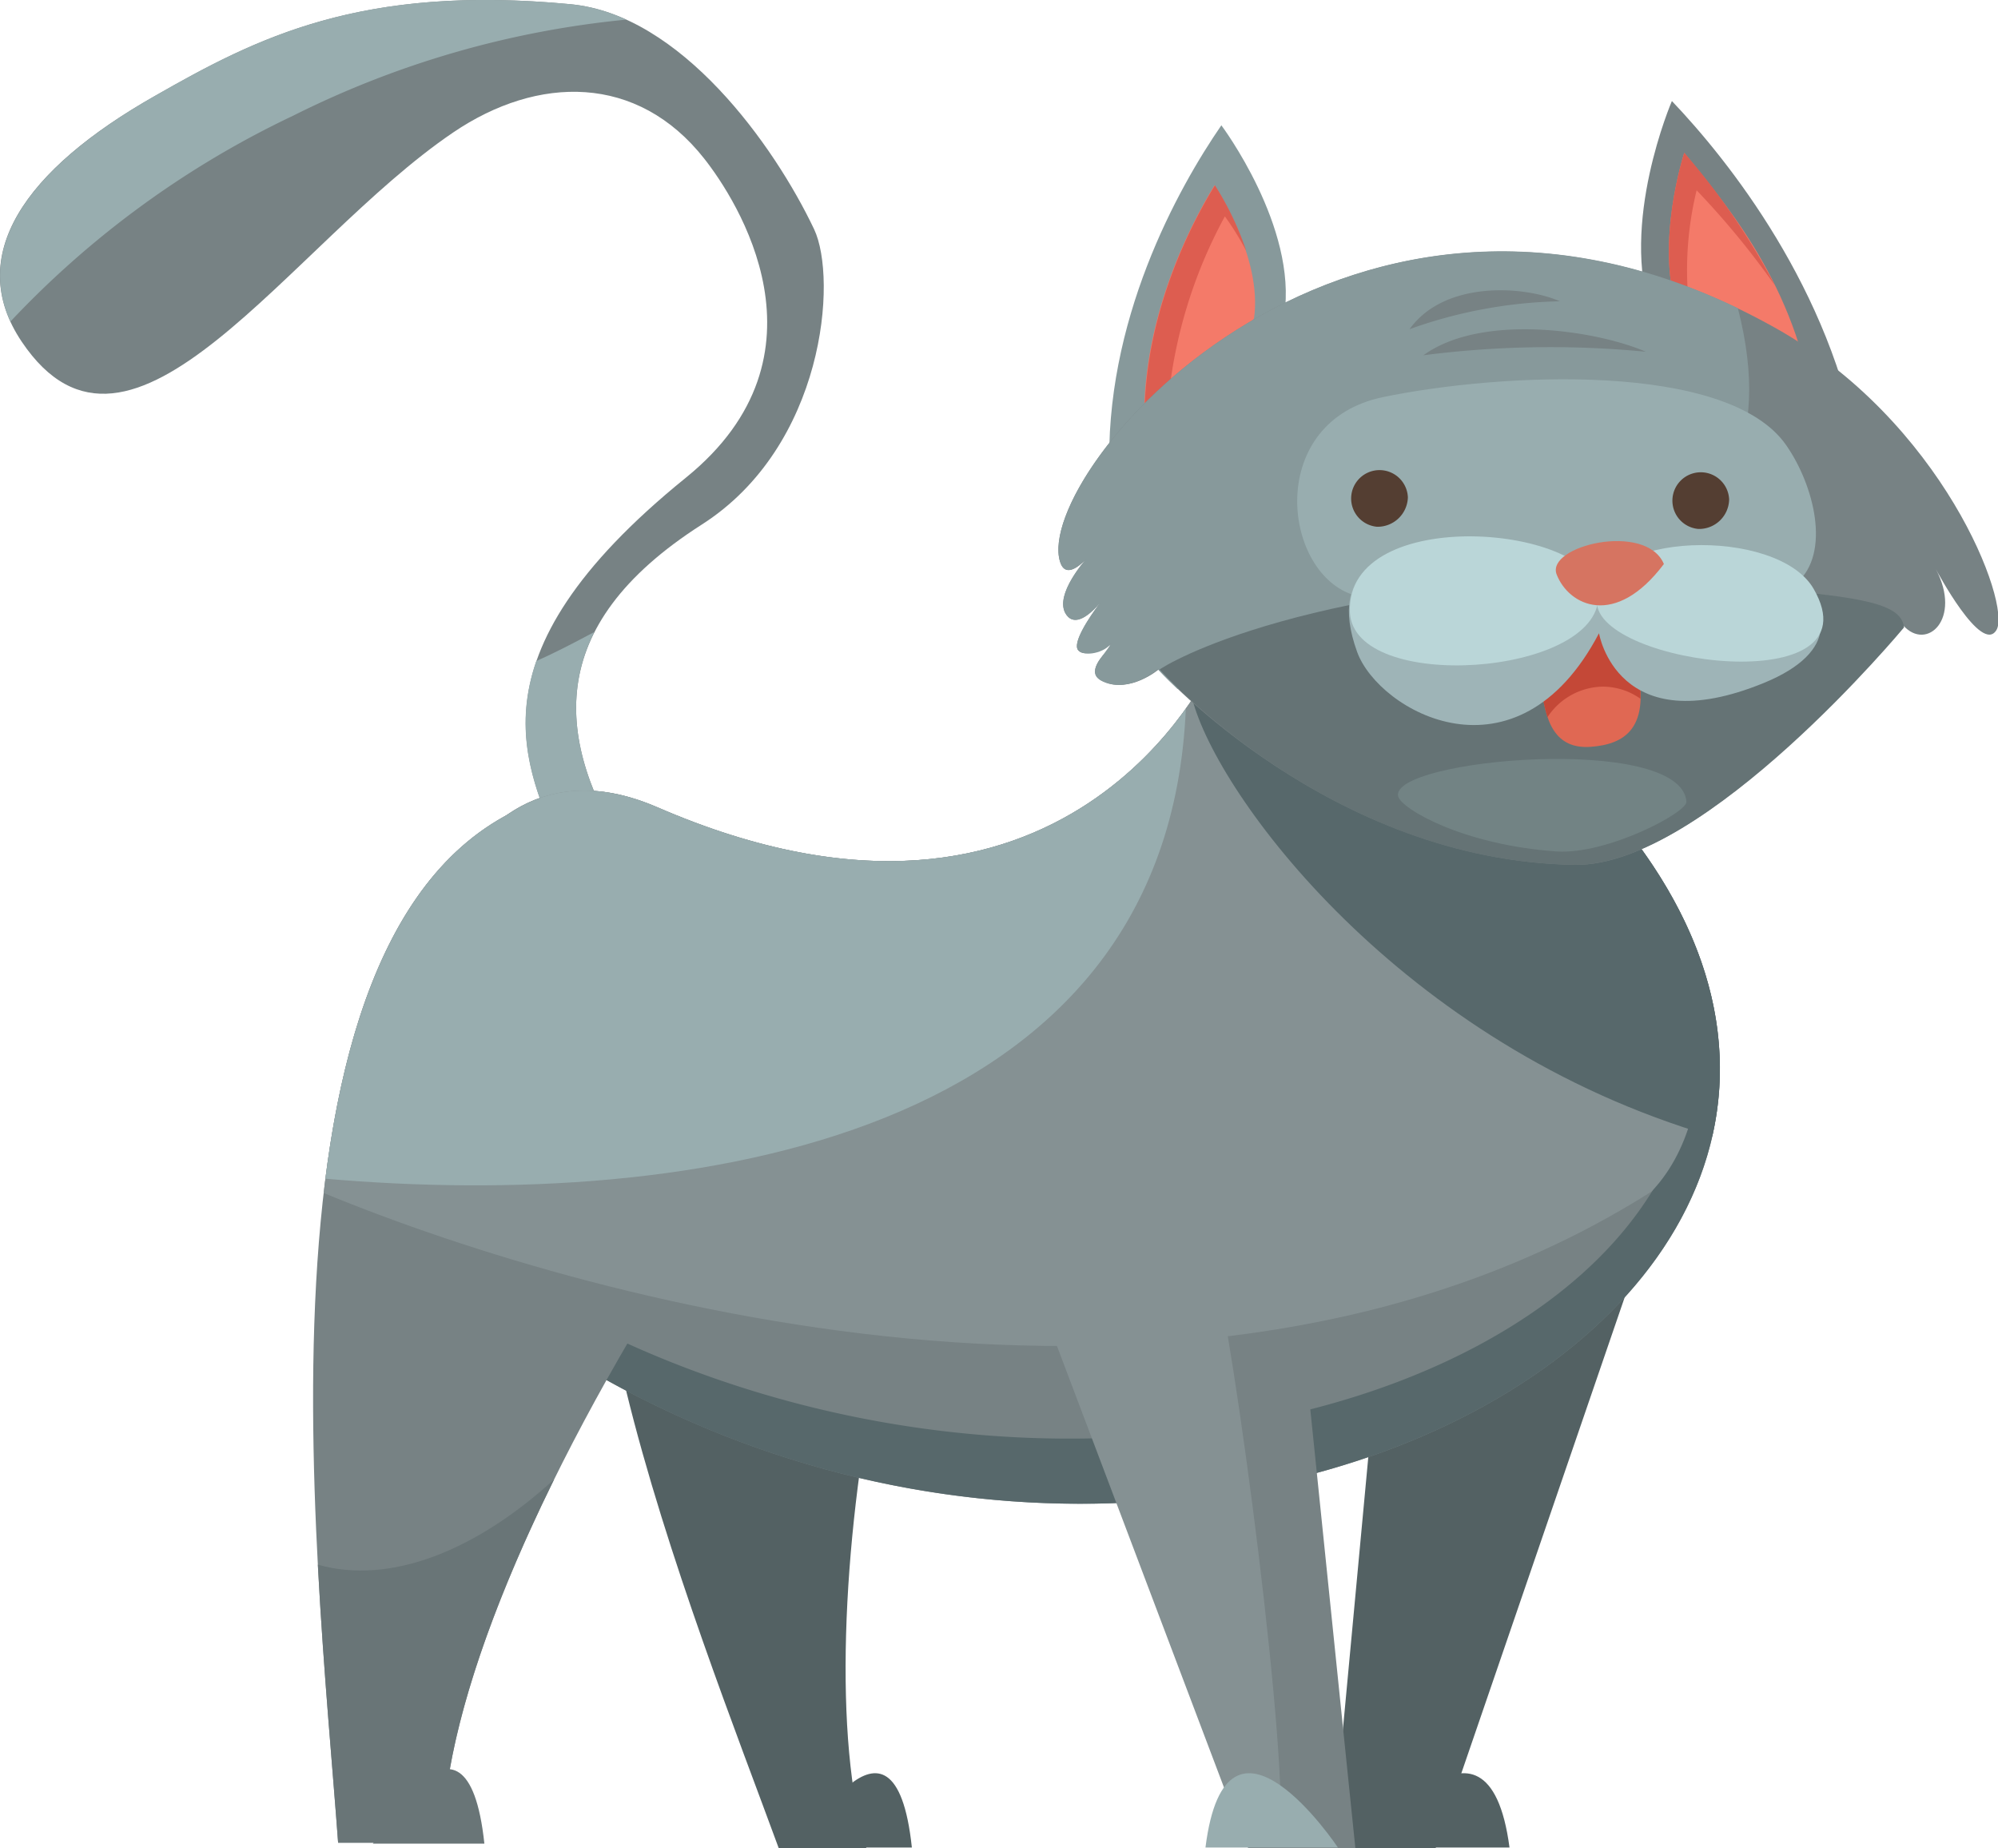 <svg xmlns="http://www.w3.org/2000/svg" xmlns:xlink="http://www.w3.org/1999/xlink" viewBox="0 0 164.75 152.37"><defs><style>.cls-1{mask:url(#mask);filter:url(#luminosity-noclip-2);}.cls-2{mix-blend-mode:multiply;fill:url(#linear-gradient);}.cls-3{isolation:isolate;}.cls-4{fill:#536163;}.cls-5{fill:#778284;}.cls-6{fill:#57686b;}.cls-7{fill:#697577;}.cls-8{fill:#98adaf;}.cls-9{fill:#859193;}.cls-10{fill:#f47a69;}.cls-11{fill:#dd5d50;}.cls-12{fill:#87999b;}.cls-13{fill:#657375;}.cls-14{fill:#728384;}.cls-15{fill:#e06853;}.cls-16{fill:#c44837;}.cls-17{fill:#9eb4b7;}.cls-18{fill:#bad6d8;}.cls-19{fill:#d67461;}.cls-20{fill:#543e32;}.cls-21{mask:url(#mask-2);}.cls-22{opacity:0.6;mix-blend-mode:overlay;fill:url(#linear-gradient-2);}.cls-23{filter:url(#luminosity-noclip);}</style><filter id="luminosity-noclip" x="0.01" y="-7641.09" width="164.74" height="32766" filterUnits="userSpaceOnUse" color-interpolation-filters="sRGB"><feFlood flood-color="#fff" result="bg"/><feBlend in="SourceGraphic" in2="bg"/></filter><mask id="mask" x="0.01" y="-7641.09" width="164.74" height="32766" maskUnits="userSpaceOnUse"><g class="cls-23"/></mask><linearGradient id="linear-gradient" x1="82.38" y1="38.99" x2="82.38" y2="157.53" gradientUnits="userSpaceOnUse"><stop offset="0" stop-color="#999"/><stop offset="1" stop-color="#fff"/></linearGradient><filter id="luminosity-noclip-2" x="0.01" y="0" width="164.74" height="152.37" filterUnits="userSpaceOnUse" color-interpolation-filters="sRGB"><feFlood flood-color="#fff" result="bg"/><feBlend in="SourceGraphic" in2="bg"/></filter><mask id="mask-2" x="0.01" y="0" width="164.74" height="152.37" maskUnits="userSpaceOnUse"><g class="cls-1"><path class="cls-2" d="M151.56,30.53a62.3,62.3,0,0,0-13.7-22.2s-3.12,7.24-2.45,14.05c-.39-.12-.77-.22-1.16-.32l-.12,0-1.36-.32-.11,0q-.67-.15-1.35-.27l-.11,0c-.45-.08-.89-.16-1.34-.22l-.09,0L128.43,21h-.08L127,20.84h-.07c-.44,0-.89-.06-1.33-.08h0l-1.34,0h0A40.24,40.24,0,0,0,106,24.94c.41-7-5.28-14.61-5.28-14.61C97.4,15.14,91.86,25,91.49,36.49v0c-.12.14-.23.29-.35.44l-.18.24-.32.43-.17.25-.29.42-.18.26-.25.39-.18.27c-.07.13-.15.25-.23.38s-.1.18-.16.27-.14.24-.2.36l-.16.28-.18.34c0,.1-.09.19-.14.29l-.15.32c0,.09-.09.19-.13.28s-.09.21-.14.31l-.11.27c0,.1-.08.2-.11.3s-.07.18-.1.27l-.09.27c0,.1-.06.19-.08.28a2.33,2.33,0,0,0-.07.25,2.68,2.68,0,0,0-.07.27,2,2,0,0,1,0,.24,2.17,2.17,0,0,0,0,.25c0,.08,0,.15,0,.22s0,.17,0,.26a1.23,1.23,0,0,1,0,.19v.26c0,.05,0,.11,0,.16a2,2,0,0,0,0,.26c0,.05,0,.09,0,.14a2,2,0,0,0,.08.35,1.51,1.51,0,0,0,.1.28l0,.06a.85.85,0,0,0,.09.14s0,0,.05.05a.31.31,0,0,0,.11.09l0,0A.52.52,0,0,0,88,47h.23l.14,0,.06,0,.13-.06,0,0,.18-.1h0l.18-.12,0,0a.63.63,0,0,0,.12-.1l.06-.05.1-.09.06-.05.08-.08a1.14,1.14,0,0,1,.11-.11s0,0,0,0a.87.87,0,0,0-.12.14l-.06.07a1.47,1.47,0,0,0-.1.13,5.4,5.4,0,0,0-.41.54l0,0-.19.27a.35.35,0,0,1,0,.08c-.06.09-.12.18-.17.27l0,.09c-.06.1-.12.2-.17.3a.16.16,0,0,0,0,.07,4.85,4.85,0,0,0-.34.78,0,0,0,0,0,0,0c0,.11-.07.23-.1.34s0,.07,0,.1a2.51,2.51,0,0,0,0,.27v.12a1.77,1.77,0,0,0,0,.23.49.49,0,0,1,0,.12l.06.23,0,.1a1.11,1.11,0,0,0,.17.3.83.83,0,0,0,.27.26l.09,0a.86.86,0,0,0,.21.07l.12,0,.21,0,.12,0,.27-.1s0,0,.07,0a3.26,3.26,0,0,0,.34-.22l.08-.05.27-.23.09-.08a3.07,3.07,0,0,0,.26-.25l.07-.07.29-.31h0l-.37.51h0c-.13.18-.25.37-.38.56h0l-.33.51-.08.15-.22.38a1.09,1.09,0,0,0-.08.15,4.26,4.26,0,0,0-.23.49l0,0a3.43,3.43,0,0,0-.13.38l0,.12a2.46,2.46,0,0,0,0,.26v.09a.46.46,0,0,0,.1.26.67.67,0,0,0,.19.14,2.32,2.32,0,0,0,2.35-.53l.09,0c-.17.28-.4.57-.61.86a2.26,2.26,0,0,0-.64,1.27.55.55,0,0,0,0,.18v0a.78.78,0,0,0,.3.47l0,0a1.59,1.59,0,0,0,.32.19c2.16,1,4.53-1,4.53-1a.92.92,0,0,0,.11.11h0c.2.21.71.74,1.5,1.49h0c.32.3.68.63,1.09,1l-.41.59h0c-.14.2-.29.4-.45.61l0,0c-.16.21-.32.43-.5.65h0c-.17.22-.34.43-.53.65l-.05.06c-.18.22-.38.44-.58.67l0,.06-.59.64-.07.07c-.21.22-.43.45-.66.67l-.1.09-.66.63-.08.07c-.24.23-.49.45-.75.67l-.14.12c-.24.2-.49.41-.75.61l-.07.06-.85.64-.17.12-.86.6,0,0c-.31.21-.62.41-1,.6l-.21.13c-.65.39-1.34.76-2.05,1.11l-.25.12-1.1.5h0c-.37.16-.74.3-1.12.45l-.27.1-1.21.41-.12,0c-.38.12-.77.23-1.16.33l-.29.08c-.43.1-.86.21-1.31.3l-.2,0-1.21.22-.31,0c-.46.07-.93.13-1.42.18l-.25,0c-.43,0-.86.07-1.3.09l-.31,0c-.51,0-1,0-1.53,0h-.32l-1.4,0-.3,0c-.54,0-1.09-.08-1.65-.13l-.37,0c-.5,0-1-.12-1.52-.19l-.28,0c-.58-.09-1.18-.19-1.77-.31l-.42-.09c-.55-.11-1.1-.24-1.67-.38l-.24-.06c-.62-.15-1.26-.33-1.9-.52L60.87,69c-.62-.18-1.24-.38-1.87-.59l-.14,0c-.67-.23-1.36-.48-2-.75l-.51-.19c-.7-.28-1.4-.57-2.12-.88-.47-.2-.92-.37-1.37-.52l-.27-.1a12.36,12.36,0,0,0-1.25-.35l-.3-.07c-.37-.08-.73-.15-1.09-.2l-.3,0L49,65.2l-.12-.29-.09-.24a20.57,20.57,0,0,1-.7-2.19.75.75,0,0,1,0-.16q-.12-.48-.21-1c0-.06,0-.11,0-.17A16.91,16.91,0,0,1,47.51,59v-.07c0-.34,0-.69,0-1a.49.49,0,0,0,0-.12,13.08,13.08,0,0,1,.29-2.24v0c.08-.35.17-.71.28-1.07l0-.09A13.38,13.38,0,0,1,49,52.11c1.55-3,4.37-6,8.82-8.85C68,36.79,69.07,23,67.13,18.9c-2.74-5.77-8.47-14.09-15.5-17.28h0A16.65,16.65,0,0,0,49.42.8l-.11,0L48.38.55,48.13.5c-.35-.06-.7-.11-1.06-.15C29.72-1.3,21.15,3.13,12.79,7.9c-.58.33-1.15.67-1.69,1L10.94,9c-.52.32-1,.65-1.51,1l-.2.13c-.47.32-.93.65-1.37,1l-.19.14c-.44.33-.87.66-1.28,1l-.14.12c-.42.35-.81.69-1.19,1L5,13.46a20.37,20.37,0,0,0-3,3.41l0,0c-.26.38-.49.76-.7,1.14l0,.05c-.21.39-.39.77-.55,1.15v0A8.79,8.79,0,0,0,.86,26.5h0a11.54,11.54,0,0,0,.93,1.66c9,13.43,22.08-8.1,35.58-17.25,7-4.73,15.19-4.83,20.7,2.16,2.65,3.36,11,16.17-1.51,26.3-14.82,12-14.21,20.12-12.05,26.41a11.48,11.48,0,0,0-1.39.61l-.08,0a12.64,12.64,0,0,0-1.21.74,17,17,0,0,0-1.64,1h0l0,0,0,0a21.58,21.58,0,0,0-2.88,2.37s0,0,0,0l-.1.09,0,0c-15,15-11.35,54.71-9.57,76.68,0,.69.11,1.36.16,2a1.64,1.64,0,0,0,0,.22c.06.8.12,1.57.17,2.31H39.94c-.47-4.35-1.55-5.95-2.83-6.11,0-.23.08-.47.13-.71l.15-.77c.13-.62.28-1.26.43-1.91l.27-1c.13-.5.27-1,.42-1.51s.23-.78.35-1.18.27-.85.41-1.27c.24-.75.5-1.51.77-2.27.1-.29.2-.57.31-.86.2-.56.41-1.12.63-1.69l.1-.25c.48-1.23,1-2.48,1.54-3.75l.12-.27q1.34-3.11,2.94-6.34,2-4.05,4.34-8.26c.53.3,1.07.58,1.6.86,3.3,13.55,9.28,28.71,12.59,37.74h7.23a.07.07,0,0,1,0-.05h3.76c-.7-6.61-2.85-6.87-4.89-5.36-1-6.91-.67-16,.53-25.13A79.39,79.39,0,0,0,92,123.92l8.87,23.5a10.9,10.9,0,0,0-1.51,4.9h3.5l0,.05h15.46l0-.05h6.07c-.63-4.77-2.19-6.23-4-6.11L134,107a29.18,29.18,0,0,0,7.45-14.44c0-.18.07-.36.09-.54.06-.36.1-.71.14-1.07s0-.44.07-.67.05-.69.06-1l0-.72c0-.34,0-.68,0-1s0-.51,0-.77,0-.67-.07-1-.06-.54-.1-.81-.08-.66-.13-1-.12-.59-.18-.89-.11-.62-.19-.93c-.14-.59-.3-1.17-.48-1.76-.08-.26-.18-.52-.27-.78s-.24-.73-.38-1.1-.22-.55-.34-.83-.29-.7-.45-1.06l-.4-.84-.55-1.07c-.14-.28-.3-.56-.46-.84s-.41-.72-.64-1.08-.33-.55-.51-.82-.5-.76-.76-1.14l-.49-.72.37-.17c10-4.53,21.31-18.11,21.31-18.11s0,0,0-.08c1.94,2,4.74-.68,2.61-4.72,0,0,3.77,7.12,5,5C165.61,50,161.6,38.62,151.56,30.53ZM110.74,142.47l-2.16-21c1.45-.4,2.86-.83,4.25-1.31Z"/></g></mask><linearGradient id="linear-gradient-2" x1="82.38" y1="38.99" x2="82.38" y2="157.53" gradientUnits="userSpaceOnUse"><stop offset="0" stop-color="#ffcb97"/><stop offset="1" stop-color="#0f002b"/></linearGradient></defs><g class="cls-3"><g id="Calque_2" data-name="Calque 2"><g id="Calque_1-2" data-name="Calque 1"><polygon class="cls-4" points="118.38 152.37 109.82 152.37 115.25 94.15 136.15 100.6 118.38 152.37"/><path class="cls-4" d="M64.21,152.37c-6.61-18.05-23.87-60.52-9.15-65.79,4.12-1.48,20.12,11.89,17.24,26.33s-3.59,30.6-.86,39.46Z"/><path class="cls-5" d="M31.33,99.76c53.45,52.44,139.3,9.7,100.91-33.64C128,61.31,99.9,54.91,99.9,54.91S88,81.22,54.19,66.55C37.54,59.34,30.9,81.86,31.33,99.76Z"/><path class="cls-6" d="M132.24,66.12a1.14,1.14,0,0,0-.11-.11c33.51,43.65-49.81,75.3-100.81,31.83,0,.64,0,1.28,0,1.92C84.78,152.2,170.63,109.46,132.24,66.12Z"/><path class="cls-5" d="M27.88,151.94c-1.72-23.72-8.62-79.54,18.33-86.46,7.55-2,22.21,18.75,10.13,37.73S36.51,140.3,36.51,151.94Z"/><path class="cls-7" d="M26.21,129c.47,8.82,1.23,16.89,1.67,22.9h8.63c0-7.69,3.4-18.21,9.18-29.93C39.19,127.91,32.12,130.68,26.21,129Z"/><polygon class="cls-5" points="102.92 152.37 111.76 152.37 107.05 106.52 87.36 109.99 102.92 152.37"/><path class="cls-5" d="M46.21,70.22C43.62,63.32,38,54.4,56.56,39.38c12.51-10.13,4.16-22.94,1.51-26.3-5.51-7-13.72-6.89-20.7-2.16C23.87,20.07,10.82,41.6,1.79,28.17-2.94,21.13,2,14,12.79,7.9,21.15,3.13,29.72-1.3,47.07.35c9.06.86,16.75,11.58,20.06,18.55C69.07,23,68,36.79,57.85,43.26c-13.2,8.44-12.07,17.9-6,27.39Z"/><path class="cls-8" d="M24.17,9.54A78,78,0,0,1,51.63,1.62,14.25,14.25,0,0,0,47.07.35C29.72-1.3,21.15,3.13,12.79,7.9,2.88,13.55-2.11,20,.86,26.51A77.59,77.59,0,0,1,24.17,9.54Z"/><path class="cls-8" d="M49,52.11c-1.07.57-2.15,1.14-3.26,1.68-.51.25-1,.48-1.52.71-2.28,6.59.39,11.53,2,15.72l5.61.43C47.81,64.36,46,58.08,49,52.11Z"/><path class="cls-9" d="M136.18,98.24c6.71-7.07,4.7-22.37-3.94-32.12C128,61.31,99.9,54.91,99.9,54.91S88,81.22,54.19,66.55c-5-2.16-9.09-1.63-12.36.63-9.32,5-13.52,17.15-15.14,31.18C50.11,108,100,121.17,136.18,98.24Z"/><path class="cls-8" d="M97.78,58.43C93.07,65.05,80,77.75,54.19,66.55c-5-2.16-9.09-1.63-12.36.63-9.06,4.84-13.27,16.46-15,30C56.93,99.8,96.27,94,97.78,58.43Z"/><path class="cls-6" d="M141.19,93.68c1.93-8.48-.49-18-8.95-27.56-2-2.22-9-4.78-16-6.89L98.39,57.54l-.07.11C100.34,65.5,115.42,86.14,141.19,93.68Z"/><path class="cls-5" d="M153.3,37.39C151,23.84,142.51,13.21,137.86,8.33c0,0-4.37,10.13-1.65,17.69Z"/><path class="cls-10" d="M149.42,32.86c-1.73-10.08-7.58-16.54-10.54-20.26,0,0-2.42,7.38-.57,13Z"/><path class="cls-11" d="M139.9,15.69a67.89,67.89,0,0,1,6.46,7.85,57.09,57.09,0,0,0-7.48-10.94s-2.42,7.38-.57,13l1.1.72A27.7,27.7,0,0,1,139.9,15.69Z"/><path class="cls-12" d="M91.49,39.11C91,26.5,97.15,15.5,100.71,10.33c0,0,6.31,8.41,5.18,15.68Z"/><path class="cls-10" d="M94.35,35.48c-.3-8.85,3.56-16.57,5.79-20.2,0,0,4,5.9,3.26,11Z"/><path class="cls-11" d="M101,17.84a23.77,23.77,0,0,1,1.76,2.84,24.48,24.48,0,0,0-2.58-5.4c-2.23,3.63-6.09,11.35-5.79,20.2l1.89-1.91A39.86,39.86,0,0,1,101,17.84Z"/><path class="cls-5" d="M87.4,46.28c.54,1.84,2.37-.43,2.37-.43s-3,3.24-1.83,4.85,3.66-2.15,3.66-2.15-3.45,4.2-2.69,5.07,3.6-1,3.6-1S88.8,55.23,91,56.2s4.53-1,4.53-1S109.71,71,129.87,71.3c10.79.17,27.07-19.73,27.07-19.73,1.94,2.15,4.85-.54,2.69-4.64,0,0,3.77,7.12,5,5s-4.42-17.25-18.43-25C111.41,7.64,85.22,38.9,87.4,46.28Z"/><path class="cls-12" d="M143.3,25.41C110,9.35,85.28,39.1,87.4,46.28c.43,1.48,1.7.3,2.18-.21-.64.73-2.65,3.26-1.64,4.63.72,1,1.94,0,2.77-1-1,1.31-2.3,3.33-1.8,3.91s2.24.2,2.73-.6c-.57,1.07-2.3,2.46-.69,3.18,2.16,1,4.53-1,4.53-1s.57.63,1.62,1.62C127.24,50.74,149.09,47.93,143.3,25.41Z"/><path class="cls-8" d="M111.44,49c-5.77-2.06-7-14.27,2.6-16.26s28.47-3,33.27,4c2.27,3.28,3.67,8.82.87,11.3S125.34,54,111.44,49Z"/><path class="cls-13" d="M132.79,47.43c-28.35,1.13-38.15,8.37-37.16,7.78,0,0,14.08,15.85,34.24,16.09C140.66,71.42,157,51.73,157,51.73,156.72,49,150.66,49.05,132.79,47.43Z"/><path class="cls-14" d="M115.29,65.66c.24,1,5.29,4,13.07,4.54,4.16.27,10.77-3.21,10.7-4.11C138.61,60.45,114.53,62.57,115.29,65.66Z"/><path class="cls-15" d="M127.1,56.46c.28,3,1.1,5.35,4.11,5.11,2.62-.21,5.1-1.4,3.64-7.15C132.65,50,130.39,51,127.1,56.46Z"/><path class="cls-16" d="M132.21,56.61a5.42,5.42,0,0,1,3.06,1,11.77,11.77,0,0,0-.42-3.15c-2.2-4.42-4.46-3.41-7.75,2a11.86,11.86,0,0,0,.5,2.67A5.56,5.56,0,0,1,132.21,56.61Z"/><path class="cls-17" d="M111.91,53.76c1.78,4.89,13.16,11.35,19.94-1.55,0,0,1.49,9.06,13.61,4.09,12.53-5.15-3-14.86-12.53-9.19C132.93,47.11,106.71,39.45,111.91,53.76Z"/><path class="cls-18" d="M131.8,49.17c0-5.93-20.86-7.7-20.49,1.3C111.59,57.19,131.8,55.75,131.8,49.17Z"/><path class="cls-18" d="M131.67,49.61c0,5.25,23.22,8.21,17.88-1.06C146.58,43.39,131.67,43.78,131.67,49.61Z"/><path class="cls-19" d="M128.36,47.37c1,2.56,4.82,4.47,8.84-.87C135.72,43,127.43,45,128.36,47.37Z"/><path class="cls-20" d="M116.09,41a2.34,2.34,0,1,0-2.54,2.43A2.5,2.5,0,0,0,116.09,41Z"/><path class="cls-20" d="M142.58,41.17a2.34,2.34,0,1,0-2.53,2.44A2.48,2.48,0,0,0,142.58,41.17Z"/><path class="cls-7" d="M39.94,152H30.75S38.47,138.17,39.94,152Z"/><path class="cls-4" d="M75.19,152.32H66S73.73,138.54,75.19,152.32Z"/><path class="cls-4" d="M124.47,152.32H113.05S122.65,138.54,124.47,152.32Z"/><path class="cls-5" d="M135.71,29c-4-1.74-13.48-3.23-18.34.29A82,82,0,0,1,135.71,29Z"/><path class="cls-5" d="M128.62,24.84c-2.94-1.29-9.51-1.73-12.39,2.3A38.88,38.88,0,0,1,128.62,24.84Z"/><path class="cls-9" d="M99.6,102.55c1.49,3,6.29,38.4,6,47.83l-3.47.17L85.53,106.68Z"/><path class="cls-8" d="M99.4,152.32h10.92S101.13,138.54,99.4,152.32Z"/><g class="cls-21"><path class="cls-22" d="M151.56,30.53a62.3,62.3,0,0,0-13.7-22.2s-3.12,7.24-2.45,14.05c-.39-.12-.77-.22-1.16-.32l-.12,0-1.36-.32-.11,0q-.67-.15-1.35-.27l-.11,0c-.45-.08-.89-.16-1.34-.22l-.09,0L128.43,21h-.08L127,20.84h-.07c-.44,0-.89-.06-1.33-.08h0l-1.34,0h0A40.24,40.24,0,0,0,106,24.94c.41-7-5.28-14.61-5.28-14.61C97.4,15.14,91.86,25,91.49,36.49v0c-.12.14-.23.29-.35.44l-.18.24-.32.43-.17.25-.29.42-.18.26-.25.39-.18.27c-.07.13-.15.25-.23.38s-.1.18-.16.27-.14.24-.2.36l-.16.28-.18.34c0,.1-.09.19-.14.29l-.15.32c0,.09-.09.19-.13.28s-.09.21-.14.31l-.11.27c0,.1-.08.2-.11.3s-.07.18-.1.27l-.09.27c0,.1-.06.19-.08.28a2.33,2.33,0,0,0-.07.25,2.68,2.68,0,0,0-.07.27,2,2,0,0,1,0,.24,2.17,2.17,0,0,0,0,.25c0,.08,0,.15,0,.22s0,.17,0,.26a1.23,1.23,0,0,1,0,.19v.26c0,.05,0,.11,0,.16a2,2,0,0,0,0,.26c0,.05,0,.09,0,.14a2,2,0,0,0,.08.35,1.51,1.51,0,0,0,.1.28l0,.06a.85.85,0,0,0,.09.14s0,0,.05.05a.31.31,0,0,0,.11.09l0,0A.52.52,0,0,0,88,47h.23l.14,0,.06,0,.13-.06,0,0,.18-.1h0l.18-.12,0,0a.63.63,0,0,0,.12-.1l.06-.05.1-.09.06-.05.08-.08a1.14,1.14,0,0,1,.11-.11s0,0,0,0a.87.87,0,0,0-.12.14l-.06.07a1.47,1.47,0,0,0-.1.13,5.4,5.4,0,0,0-.41.54l0,0-.19.27a.35.35,0,0,1,0,.08c-.06.09-.12.18-.17.27l0,.09c-.06.1-.12.2-.17.3a.16.16,0,0,0,0,.07,4.85,4.85,0,0,0-.34.78,0,0,0,0,0,0,0c0,.11-.07.23-.1.34s0,.07,0,.1a2.51,2.51,0,0,0,0,.27v.12a1.77,1.77,0,0,0,0,.23.49.49,0,0,1,0,.12l.06.23,0,.1a1.11,1.11,0,0,0,.17.3.83.83,0,0,0,.27.26l.09,0a.86.86,0,0,0,.21.07l.12,0,.21,0,.12,0,.27-.1s0,0,.07,0a3.26,3.26,0,0,0,.34-.22l.08-.05.27-.23.09-.08a3.07,3.07,0,0,0,.26-.25l.07-.07.29-.31h0l-.37.51h0c-.13.18-.25.37-.38.56h0l-.33.51-.08.15-.22.38a1.09,1.09,0,0,0-.08.15,4.26,4.26,0,0,0-.23.49l0,0a3.43,3.43,0,0,0-.13.38l0,.12a2.46,2.46,0,0,0,0,.26v.09a.46.46,0,0,0,.1.26.67.67,0,0,0,.19.14,2.32,2.32,0,0,0,2.35-.53l.09,0c-.17.28-.4.57-.61.86a2.26,2.26,0,0,0-.64,1.27.55.55,0,0,0,0,.18v0a.78.78,0,0,0,.3.47l0,0a1.59,1.59,0,0,0,.32.19c2.16,1,4.53-1,4.53-1a.92.92,0,0,0,.11.11h0c.2.21.71.74,1.5,1.49h0c.32.3.68.63,1.09,1l-.41.59h0c-.14.2-.29.4-.45.61l0,0c-.16.21-.32.43-.5.65h0c-.17.22-.34.43-.53.65l-.05.06c-.18.22-.38.44-.58.67l0,.06-.59.64-.07.07c-.21.22-.43.45-.66.67l-.1.09-.66.63-.08.07c-.24.23-.49.45-.75.67l-.14.12c-.24.2-.49.41-.75.61l-.07.06-.85.64-.17.12-.86.6,0,0c-.31.21-.62.41-1,.6l-.21.13c-.65.39-1.34.76-2.05,1.11l-.25.12-1.1.5h0c-.37.16-.74.3-1.12.45l-.27.1-1.21.41-.12,0c-.38.12-.77.23-1.16.33l-.29.08c-.43.1-.86.21-1.31.3l-.2,0-1.21.22-.31,0c-.46.07-.93.13-1.42.18l-.25,0c-.43,0-.86.07-1.3.09l-.31,0c-.51,0-1,0-1.53,0h-.32l-1.4,0-.3,0c-.54,0-1.09-.08-1.65-.13l-.37,0c-.5,0-1-.12-1.52-.19l-.28,0c-.58-.09-1.18-.19-1.77-.31l-.42-.09c-.55-.11-1.1-.24-1.67-.38l-.24-.06c-.62-.15-1.26-.33-1.9-.52L60.87,69c-.62-.18-1.24-.38-1.87-.59l-.14,0c-.67-.23-1.36-.48-2-.75l-.51-.19c-.7-.28-1.4-.57-2.12-.88-.47-.2-.92-.37-1.37-.52l-.27-.1a12.36,12.36,0,0,0-1.25-.35l-.3-.07c-.37-.08-.73-.15-1.09-.2l-.3,0L49,65.2l-.12-.29-.09-.24a20.57,20.57,0,0,1-.7-2.19.75.75,0,0,1,0-.16q-.12-.48-.21-1c0-.06,0-.11,0-.17A16.91,16.91,0,0,1,47.51,59v-.07c0-.34,0-.69,0-1a.49.49,0,0,0,0-.12,13.08,13.08,0,0,1,.29-2.24v0c.08-.35.17-.71.28-1.07l0-.09A13.38,13.38,0,0,1,49,52.11c1.55-3,4.37-6,8.82-8.85C68,36.79,69.07,23,67.13,18.9c-2.74-5.77-8.47-14.09-15.5-17.28h0A16.65,16.65,0,0,0,49.42.8l-.11,0L48.38.55,48.13.5c-.35-.06-.7-.11-1.06-.15C29.72-1.3,21.15,3.13,12.79,7.9c-.58.33-1.15.67-1.69,1L10.94,9c-.52.32-1,.65-1.51,1l-.2.13c-.47.32-.93.65-1.37,1l-.19.14c-.44.33-.87.66-1.28,1l-.14.12c-.42.35-.81.69-1.19,1L5,13.46a20.37,20.37,0,0,0-3,3.41l0,0c-.26.38-.49.76-.7,1.14l0,.05c-.21.39-.39.77-.55,1.15v0A8.79,8.79,0,0,0,.86,26.5h0a11.54,11.54,0,0,0,.93,1.66c9,13.43,22.08-8.1,35.58-17.25,7-4.73,15.19-4.83,20.7,2.16,2.65,3.36,11,16.17-1.51,26.3-14.82,12-14.21,20.12-12.05,26.41a11.48,11.48,0,0,0-1.39.61l-.08,0a12.64,12.64,0,0,0-1.21.74,17,17,0,0,0-1.64,1h0l0,0,0,0a21.58,21.58,0,0,0-2.88,2.37s0,0,0,0l-.1.09,0,0c-15,15-11.35,54.71-9.57,76.68,0,.69.11,1.36.16,2a1.64,1.64,0,0,0,0,.22c.06.8.12,1.57.17,2.31H39.94c-.47-4.35-1.55-5.95-2.83-6.11,0-.23.08-.47.13-.71l.15-.77c.13-.62.28-1.26.43-1.91l.27-1c.13-.5.27-1,.42-1.51s.23-.78.35-1.18.27-.85.41-1.27c.24-.75.5-1.51.77-2.27.1-.29.2-.57.31-.86.2-.56.41-1.12.63-1.69l.1-.25c.48-1.23,1-2.48,1.54-3.75l.12-.27q1.34-3.11,2.94-6.34,2-4.05,4.34-8.26c.53.3,1.07.58,1.6.86,3.3,13.55,9.28,28.71,12.59,37.74h7.23a.07.07,0,0,1,0-.05h3.76c-.7-6.61-2.85-6.87-4.89-5.36-1-6.91-.67-16,.53-25.13A79.39,79.39,0,0,0,92,123.92l8.87,23.5a10.9,10.9,0,0,0-1.51,4.9h3.5l0,.05h15.46l0-.05h6.07c-.63-4.77-2.19-6.23-4-6.11L134,107a29.18,29.18,0,0,0,7.45-14.44c0-.18.07-.36.09-.54.06-.36.1-.71.14-1.07s0-.44.07-.67.05-.69.06-1l0-.72c0-.34,0-.68,0-1s0-.51,0-.77,0-.67-.07-1-.06-.54-.1-.81-.08-.66-.13-1-.12-.59-.18-.89-.11-.62-.19-.93c-.14-.59-.3-1.17-.48-1.76-.08-.26-.18-.52-.27-.78s-.24-.73-.38-1.1-.22-.55-.34-.83-.29-.7-.45-1.06l-.4-.84-.55-1.07c-.14-.28-.3-.56-.46-.84s-.41-.72-.64-1.08-.33-.55-.51-.82-.5-.76-.76-1.14l-.49-.72.37-.17c10-4.53,21.31-18.11,21.31-18.11s0,0,0-.08c1.94,2,4.74-.68,2.61-4.72,0,0,3.77,7.12,5,5C165.61,50,161.6,38.62,151.56,30.53ZM110.74,142.47l-2.16-21c1.45-.4,2.86-.83,4.25-1.31Z"/></g></g></g></g></svg>